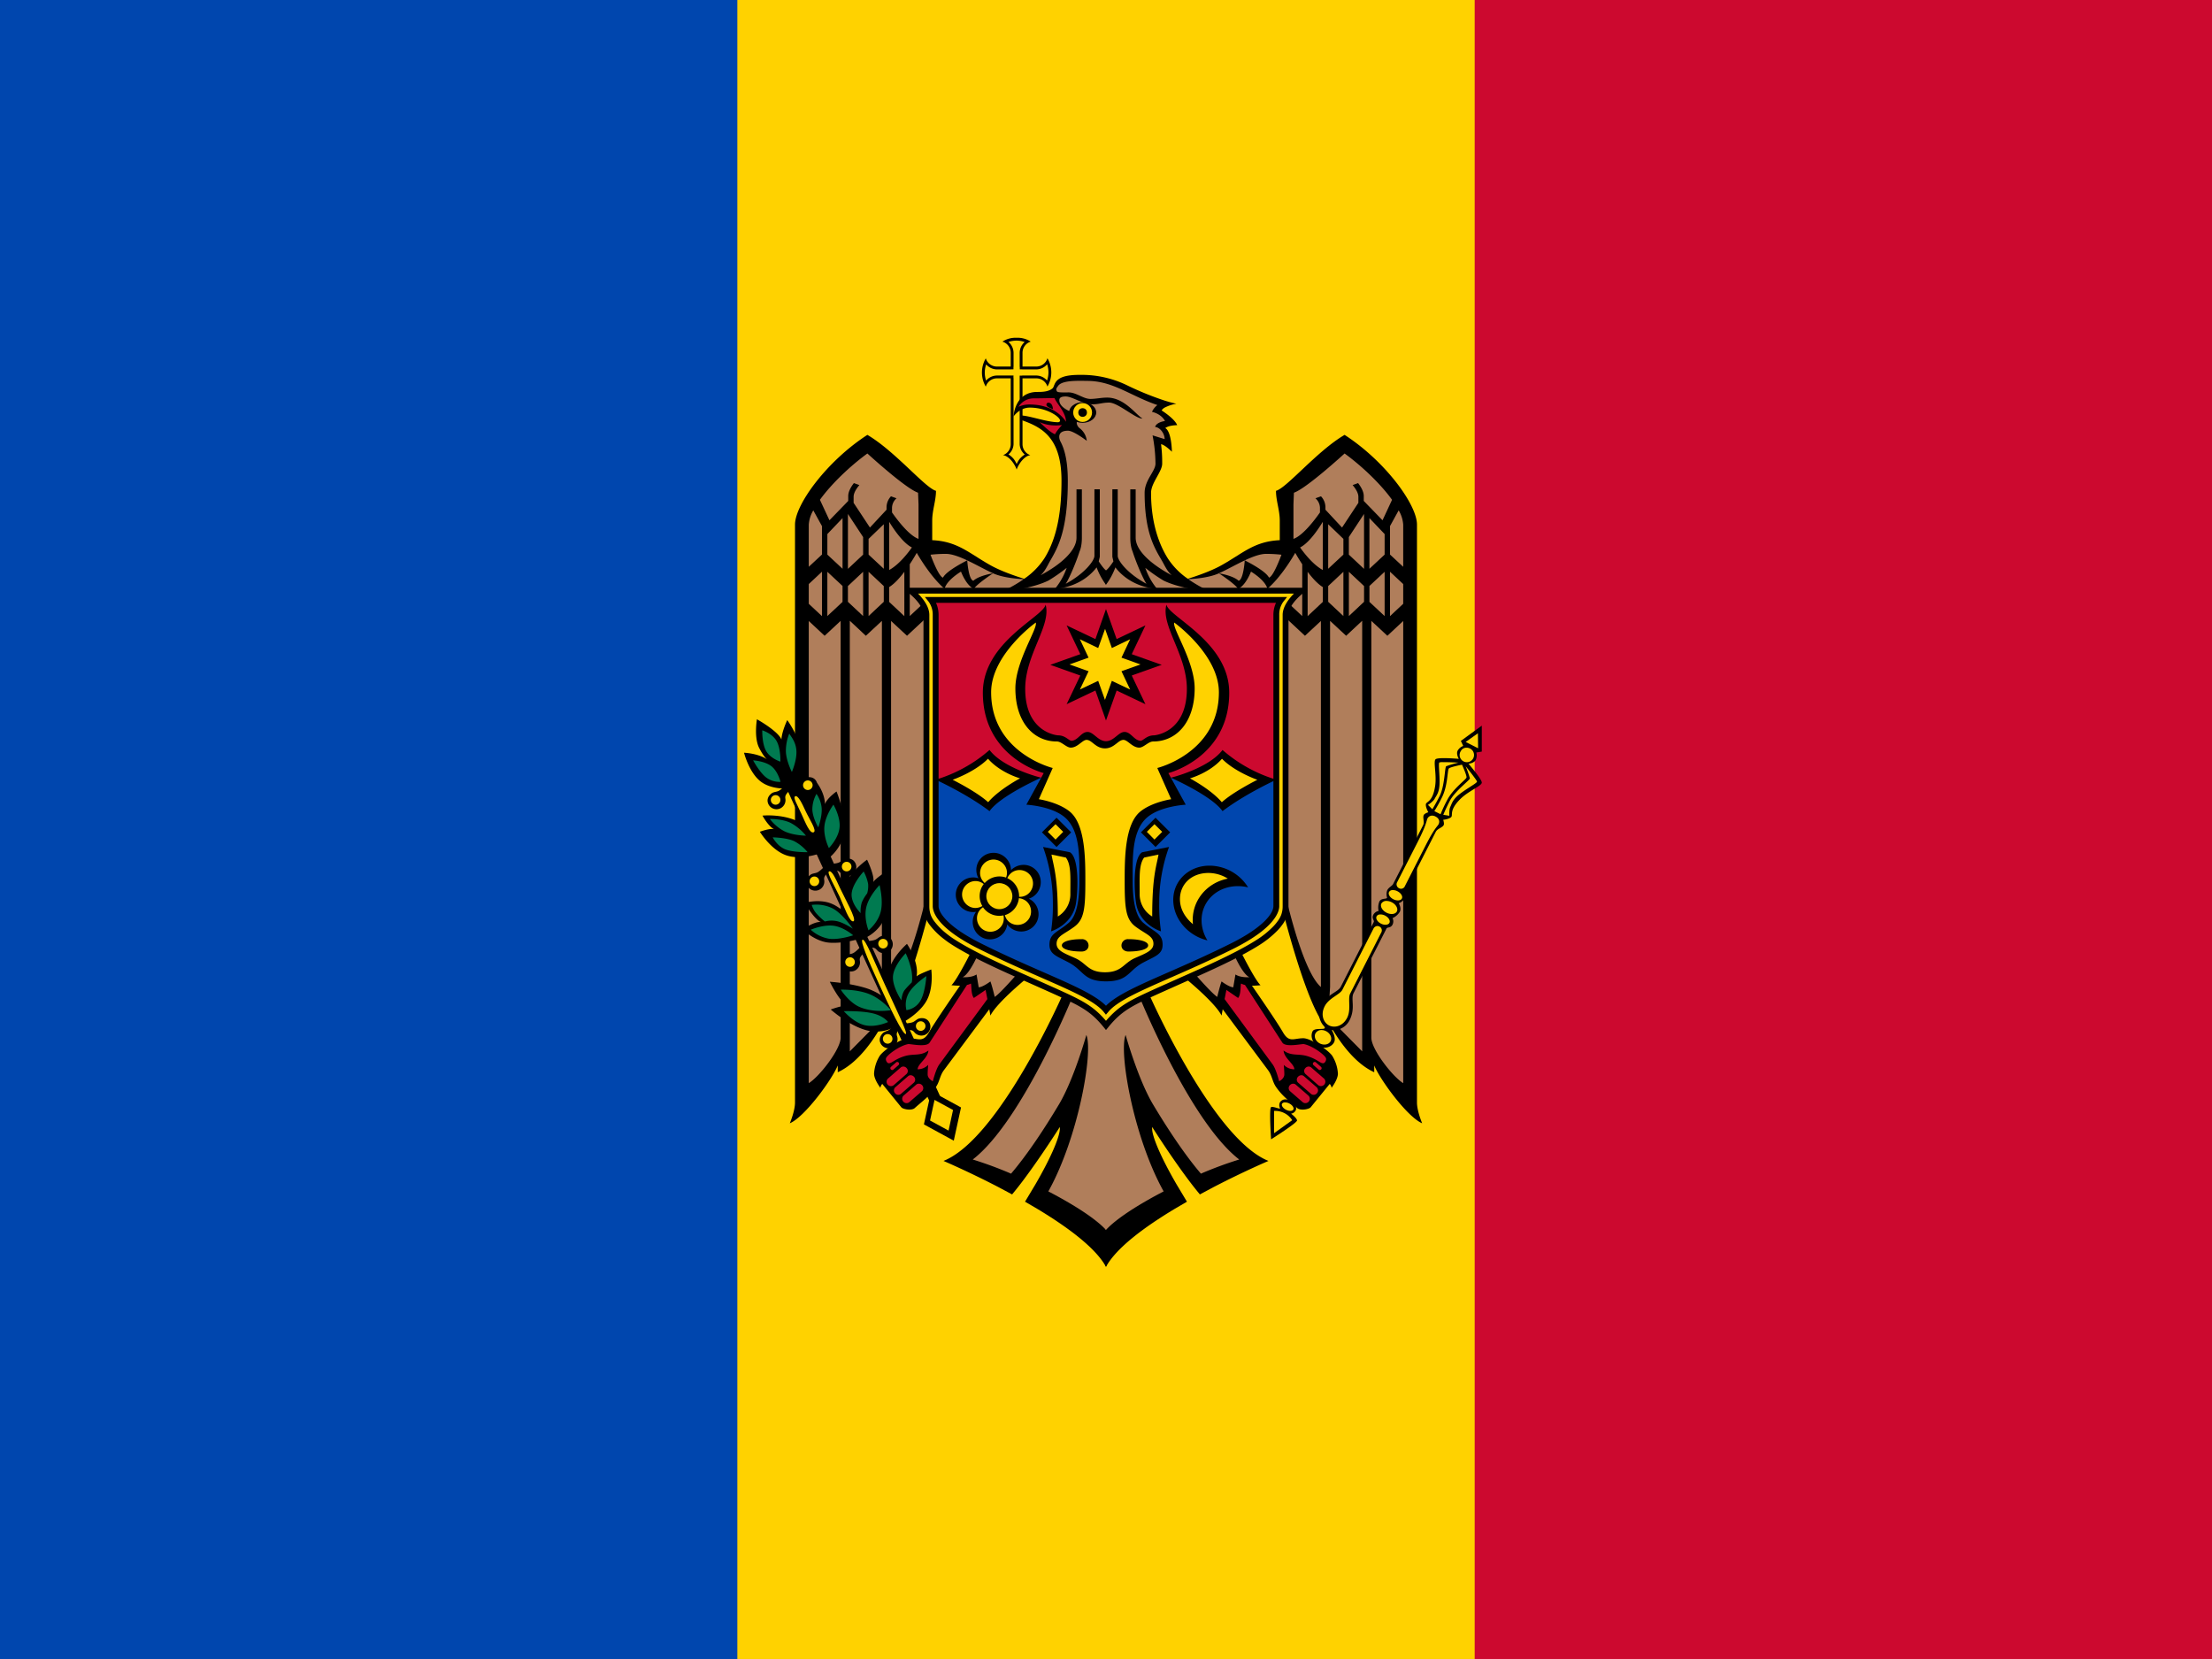 <svg xmlns="http://www.w3.org/2000/svg" xml:space="preserve" fill-rule="evenodd" stroke-linejoin="round" stroke-miterlimit="2" clip-rule="evenodd" viewBox="0 0 640 480">
  <path fill="#cc092f" fill-rule="nonzero" d="M0 0h640.008v479.997H0z"/>
  <path fill="#ffd200" fill-rule="nonzero" d="M0 0h426.672v479.997H0z"/>
  <path fill="#0046ae" fill-rule="nonzero" d="M0 0h213.336v479.997H0z"/>
  <path fill-rule="nonzero" d="M294.125 97.727a6.914 6.914 0 0 0-4.096 1.12 3.353 3.353 0 0 1 2.403 3.25v3.958h-3.958a3.363 3.363 0 0 1-3.25-2.375 8.05 8.05 0 0 0 0 8.19 3.353 3.353 0 0 1 3.25-2.402h3.958v19.03a3.367 3.367 0 0 1-2.239 3.193c1.889.258 3.514 2.792 3.96 4.178.446-1.383 2.07-3.92 3.959-4.178a3.356 3.356 0 0 1-2.267-3.194v-19.03h3.96a3.362 3.362 0 0 1 3.249 2.376 8.056 8.056 0 0 0 0-8.191 3.353 3.353 0 0 1-3.25 2.402h-3.96v-3.959a3.362 3.362 0 0 1 2.377-3.25 6.917 6.917 0 0 0-4.096-1.118Z"/>
  <path fill="#ffd200" fill-rule="nonzero" d="M294.125 98.549a7.602 7.602 0 0 0-2.348.382 4.188 4.188 0 0 1 1.475 3.167v3.959a.82.82 0 0 1-.028.164v.628h-.628a.847.847 0 0 1-.164.028h-3.96a4.19 4.19 0 0 1-3.138-1.447 7.322 7.322 0 0 0-.41 2.348c.003.798.132 1.59.382 2.348a4.186 4.186 0 0 1 3.167-1.474h4.778c-.005.082-.028.162-.028.245v.41a.809.809 0 0 1 .028.163v19.03a4.018 4.018 0 0 1-1.475 2.976 6.387 6.387 0 0 1 1.557 1.366 7.906 7.906 0 0 1 .819 1.419c.223-.5.498-.975.819-1.42a6.418 6.418 0 0 1 1.53-1.337 4.039 4.039 0 0 1-1.476-3.003v-19.823h.656a.807.807 0 0 1 .164-.027h3.959a4.192 4.192 0 0 1 3.139 1.446 7.322 7.322 0 0 0 .41-2.347 7.618 7.618 0 0 0-.383-2.348 4.186 4.186 0 0 1-3.166 1.474h-3.96a.809.809 0 0 1-.163-.028h-.628v-.628a.82.82 0 0 1-.028-.164v-3.959a4.194 4.194 0 0 1 1.447-3.14 7.35 7.35 0 0 0-2.348-.409"/>
  <path fill-rule="nonzero" d="M343.682 167.459a21.028 21.028 0 0 1-5.816-5.926c-3.398-5.452-4.832-12.145-4.832-18.947 0-2.875 3.221-6.112 3.221-8.438a40.533 40.533 0 0 0-.327-5.623c1.142.156 3.14 2.184 3.14 2.184s-.07-5.834-1.913-6.853c0 0 .746-.767 3.44-.846-.757-1.918-4.504-4.26-4.504-4.26a2.44 2.44 0 0 1 .983-.873 12.204 12.204 0 0 1 3.275-1.065 35.218 35.218 0 0 1-3.685-1.01 86.935 86.935 0 0 1-10.211-4.15 30.112 30.112 0 0 0-13.651-3.195c-1.907.001-4.715.053-6.361 1.148-1.507 1-1.384 2.301-1.912 2.757-1.242 1.076-3.37 1.038-4.396 1.038-6.635 0-6.88 7.099-6.88 7.099s1.696-2.567 4.696-2.567c4.987 0 8.764 2.717 8.764 3.74 0 .415-.514.492-.546.492-3.257 0-8.174-1.876-10.785-1.966v1.283c5.83 2.028 11.74 4.9 11.74 17.555 0 7.97-.954 16.102-4.941 22.498a21.195 21.195 0 0 1-5.843 5.925l23.672 4.267 23.672-4.267Z"/>
  <path fill-rule="nonzero" d="m320.009 162.126-23.671 5.333c-1.077-.325-6.14-1.898-9.693-3.877-6.254-3.483-9.496-6.95-16.928-7.29v-5.652c0-3.02 1.093-5.74 1.093-8.628-3.133-.84-11.828-11.471-19.85-16.19-11.802 7.644-20.94 20.194-20.94 25.965v167.205c0 2.49-1.502 6.007-1.502 6.007 4.309-1.823 12.207-12.63 13.87-16.737v1.966c6.507-2.968 11.272-10.765 13.406-14.798l.137 2.047c5.813-5.096 13.214-35.22 13.214-35.22l12.332 12.12s-4.46 9.053-6.198 10.675a20.79 20.79 0 0 0 2.485.136c-.812 1.167-7.012 10.093-8.955 13.46-1.82 3.15-3.102 1.748-5.898 1.748-2.318 0-7.573 3.693-8.436 5.188a10.931 10.931 0 0 0-1.583 5.05c0 1.729 1.83 4.096 1.83 4.096a2.146 2.146 0 0 1 .545-1.12l5.515 6.771c.551.61 3.01 1.006 3.877.22 2.169-1.972 4.268-3.35 6.198-6.198.994-1.467 1.07-3.149 2.211-4.724l13.16-17.665.327 1.83c1.97-3.978 11.44-11.577 11.44-11.577l9.908 4.56s-18.5 42.525-34.92 49.064c0 0 7.144 3.035 15.917 7.59l3.932 2.103a108.545 108.545 0 0 0 3.413-4.342c5.245-7.018 10.376-15.153 10.376-15.153.357 2.113-2.413 8.637-7.1 16.683l-2.948 4.914 3.55 2.076c8.69 5.229 16.852 11.24 19.875 16.763l2.133-5.338-2.133-5.338V169.207l1.067-2.667-1.056-4.414Z"/>
  <path fill="#b07e5b" fill-rule="nonzero" d="M319.998 355.849c-3.066-3.326-9.477-7.39-16.681-11.14 8.711-15.634 13.028-40.348 11.002-45.268 0 0-3.576 12.817-7.945 20.122-4.046 6.765-9.027 14.373-13.842 20.014a109.689 109.689 0 0 0-11.086-4.096c14.431-11.117 29.187-47.863 29.187-47.863l-15.26-7.071s-5.708 6.655-7.562 7.89c0 0-.792-3.31-1.256-4.477 0 0-2.187 1.654-3.384 1.694l-.629-3.714c-1.506 1.004-4.013.792-4.013.792 2.201-1.043 4.805-7.427 4.805-7.427l-14.571-19.383s-5.119 24.595-10.949 29.651V179.664l4.615 4.286 6.99-6.525v-4.969l-6.199 5.788v-14.99a50.334 50.334 0 0 0 2.02-3.303c1.004 1.749 4.246 7.109 8.054 10.403.627-2.549 4.751-4.97 4.751-4.97s1.478 4.004 3.74 4.996c.796-1.401 5.543-4.504 5.543-4.504s-4.061.617-5.706 2.157c-1.413-.316-1.775-5.897-1.775-5.897s-5.977 2.911-7.017 4.996c-1.14-.309-2.914-4.794-3.604-6.635a39.9 39.9 0 0 1 4.45-.245c1.705 0 3.886.807 6.17 1.884 2.51 1.181 5.137 2.678 7.482 3.74 3.004 1.36 7.548 1.637 8.873 1.693a39.348 39.348 0 0 1-4.996 2.949c-1.735.859 7.153-.066 12.177-2.567a48.106 48.106 0 0 0 5.242-3.659 19.377 19.377 0 0 1-3.44 6.116c7.378-.625 11.053-4.838 12.095-6.252a20.087 20.087 0 0 0 2.73 5.05h2.666V350.54l-2.677 5.31Zm-54.376-213.291.136 3.386v9.966c-2.676-.921-6.04-5.319-7.671-7.645V146.9a3.772 3.772 0 0 1 1.31-2.73l-1.61-.573a4.693 4.693 0 0 0-1.283 3.085v.792l-4.805 5.16-4.723-7.153v-1.747c0-1.178.905-2.491 1.665-3.386l-1.584-.573c-.8 1.035-1.638 2.431-1.638 3.74v1.419l-5.433 5.598-2.758-5.925c3.31-4.584 8.676-9.717 13.733-13.4 0 0 10.968 10.07 14.661 11.351Zm-27.797 9.666v8.219l-3.822 3.549v-12.205a9.371 9.371 0 0 1 1.31-4.123l2.512 4.56Zm11.904 3.166v5.079l-4.395 4.123v-15.89l4.395 6.688Zm-5.952 9.175-4.397-4.096v-5.951l4.397-4.614v14.66Zm20.067-6.17c-1.02 1.442-3.694 4.97-6.58 6.525v-13.952c.662 1.101 3.699 6.013 6.58 7.426Zm-8.137-6.718v12.887l-4.396-4.095v-4.56l4.396-4.232Zm-17.882 13.734v12.86l-3.823-3.577v-5.707l3.823-3.576Zm5.948 4.123v4.614l-4.396 4.095v-12.805l4.396 4.096Zm5.951-4.095v12.805l-4.395-4.123v-4.56l4.395-4.122Zm5.98 4.123v4.559l-4.396 4.123v-12.805l4.397 4.123Zm5.952 8.709-4.397-4.123v-4.286c1.517-.925 3.041-2.626 4.396-4.423l.001 12.832Zm-11.139 5.679 4.642-4.314V285.57l.546 8.682-9.829 9.938V179.607l4.641 4.343Zm-7.291 116.283c0 3.405-6.218 11.345-9.228 13.16V179.666l4.586 4.285 4.642-4.314v120.596Z"/>
  <path fill="#cc092f" fill-rule="nonzero" d="m281.776 288.738 3.385-2.32.519 2.648-13.897 18.894c-1.025 1.378-1.885 4.887-1.885 4.887s-1.5-.71-1.5-1.993c0-1.26.164-2.758.164-2.758a4.29 4.29 0 0 1-3.06 1.283c0-1.548 2.995-3.227 3.113-5.432-2.283 1.693-4.266.824-6.907 1.638-2.876.886-3.677 2.095-4.56 2.048-.519-.028-.989-.924-.79-1.474.343-.953 3.9-3.591 6.387-4.068.596-.114 5.282 1.02 6.226-.437l10.811-16.681a3.552 3.552 0 0 0 1.064-.384c.332-.184-.036 3.067.93 4.15Zm-21.768 18.701a.503.503 0 0 1-.028.71l-1.529 1.337a.509.509 0 0 1-.71-.082.503.503 0 0 1 .029-.71l1.528-1.338a.454.454 0 0 1 .355-.108.57.57 0 0 1 .356.191h-.001Zm2.32 1.61a1.191 1.191 0 0 1-.044 1.685l-.01.01-3.713 3.248a1.27 1.27 0 0 1-1.666-1.91l3.713-3.223a1.18 1.18 0 0 1 .656-.273 1.293 1.293 0 0 1 1.065.464Zm2.129 2.513a1.19 1.19 0 0 1-.044 1.682l-.011.01-3.74 3.25a1.202 1.202 0 0 1-1.69-.187l-.003-.004a1.227 1.227 0 0 1 .055-1.72l3.713-3.222a1.103 1.103 0 0 1 .628-.273 1.34 1.34 0 0 1 1.092.464Zm1.281 1.993a1.266 1.266 0 0 1 1.065.437 1.223 1.223 0 0 1-.054 1.72l-3.714 3.222a1.264 1.264 0 0 1-.738.238 1.27 1.27 0 0 1-1.264-1.264c0-.319.12-.625.337-.859l3.74-3.248a1.056 1.056 0 0 1 .628-.246Z"/>
  <path fill-rule="nonzero" d="m319.985 162.126 23.671 5.333c1.077-.325 6.14-1.898 9.693-3.877 6.254-3.483 9.496-6.95 16.928-7.29v-5.652c0-3.02-1.093-5.74-1.093-8.628 3.133-.84 11.826-11.471 19.847-16.19 11.803 7.644 20.944 20.194 20.944 25.965v167.205c0 2.49 1.499 6.007 1.499 6.007-4.31-1.823-12.203-12.63-13.867-16.737v1.966c-6.506-2.968-11.274-10.765-13.408-14.798l-.138 2.047c-5.808-5.096-13.212-35.22-13.212-35.22l-12.332 12.12s4.46 9.053 6.198 10.675a20.79 20.79 0 0 1-2.485.136c.812 1.167 7.012 10.093 8.955 13.46 1.82 3.15 3.105 1.748 5.9 1.748 2.314 0 7.573 3.693 8.437 5.188a10.939 10.939 0 0 1 1.579 5.05c0 1.729-1.83 4.096-1.83 4.096a2.124 2.124 0 0 0-.544-1.12l-5.514 6.771c-.55.61-3.014 1.006-3.878.22-2.169-1.972-4.268-3.35-6.198-6.198-.994-1.467-1.07-3.149-2.211-4.724l-13.16-17.665-.327 1.83c-1.97-3.978-11.44-11.577-11.44-11.577l-9.908 4.56s18.5 42.525 34.92 49.064c0 0-7.144 3.035-15.917 7.59l-3.932 2.103a108.545 108.545 0 0 1-3.413-4.342c-5.245-7.018-10.376-15.153-10.376-15.153-.357 2.113 2.413 8.637 7.1 16.683l2.948 4.914-3.55 2.076c-8.69 5.229-16.852 11.24-19.875 16.763l-2.133-5.338 2.133-5.338V169.207l-1.067-2.667 1.056-4.414Z"/>
  <path fill="#b07e5b" fill-rule="nonzero" d="M319.996 355.849c3.066-3.326 9.477-7.39 16.681-11.14-8.711-15.634-13.028-40.348-11.002-45.268 0 0 3.576 12.817 7.945 20.122 4.046 6.765 9.027 14.373 13.842 20.014a109.689 109.689 0 0 1 11.086-4.096c-14.431-11.117-29.187-47.863-29.187-47.863l15.26-7.071s5.708 6.655 7.562 7.89c0 0 .792-3.31 1.256-4.477 0 0 2.187 1.654 3.384 1.694l.629-3.714c1.506 1.004 4.013.792 4.013.792-2.201-1.043-4.805-7.427-4.805-7.427l14.571-19.383s5.118 24.595 10.947 29.651V179.664l-4.613 4.286-6.99-6.525v-4.969l6.2 5.788v-14.99a50.12 50.12 0 0 1-2.021-3.303c-1.003 1.749-4.246 7.109-8.054 10.403-.627-2.549-4.751-4.97-4.751-4.97s-1.478 4.004-3.74 4.996c-.796-1.401-5.543-4.504-5.543-4.504s4.061.617 5.706 2.157c1.413-.316 1.775-5.897 1.775-5.897s5.977 2.911 7.017 4.996c1.14-.309 2.914-4.794 3.604-6.635a39.9 39.9 0 0 0-4.45-.245c-1.705 0-3.886.807-6.17 1.884-2.51 1.181-5.137 2.678-7.482 3.74-3.004 1.36-7.548 1.637-8.873 1.693a39.348 39.348 0 0 0 4.996 2.949c1.735.859-7.153-.066-12.177-2.567a48.106 48.106 0 0 1-5.242-3.659 19.377 19.377 0 0 0 3.44 6.116c-7.378-.625-11.053-4.838-12.095-6.252a20.087 20.087 0 0 1-2.73 5.05h-2.666V350.54l2.677 5.31Zm54.374-213.291-.133 3.386v9.966c2.677-.921 6.037-5.319 7.669-7.645V146.9a3.773 3.773 0 0 0-1.312-2.73l1.61-.573a4.667 4.667 0 0 1 1.286 3.085v.792l4.805 5.16 4.726-7.153v-1.747c0-1.178-.907-2.491-1.67-3.386l1.584-.573c.8 1.035 1.643 2.431 1.643 3.74v1.419l5.43 5.598 2.756-5.925c-3.306-4.584-8.671-9.717-13.733-13.4 0 0-10.965 10.07-14.661 11.351Zm27.797 9.666v8.219l3.824 3.549v-12.205a9.347 9.347 0 0 0-1.312-4.123l-2.512 4.56Zm-11.904 3.166v5.079l4.395 4.123v-15.89l-4.395 6.688Zm5.952 9.175 4.4-4.096v-5.951l-4.4-4.614v14.66Zm-20.064-6.17c1.019 1.442 3.691 4.97 6.576 6.525v-13.952c-.661 1.101-3.696 6.013-6.576 7.426Zm8.134-6.718v12.887l4.4-4.095v-4.56l-4.4-4.232Zm17.882 13.734v12.86l3.824-3.577v-5.707l-3.824-3.576Zm-5.946 4.123v4.614l4.394 4.095v-12.805l-4.394 4.096Zm-5.952-4.095v12.805l4.394-4.123v-4.56l-4.394-4.122Zm-5.98 4.123v4.559l4.396 4.123v-12.805l-4.395 4.123Zm-5.951 8.709 4.395-4.123v-4.286c-1.515-.925-3.04-2.626-4.395-4.423v12.832Zm11.141 5.679-4.645-4.314V285.57l-.544 8.682 9.83 9.938V179.607l-4.64 4.343Zm7.29 116.283c0 3.405 6.22 11.345 9.227 13.16V179.666l-4.586 4.285-4.64-4.314v120.596Z"/>
  <path fill="#cc092f" fill-rule="nonzero" d="m358.218 288.738-3.385-2.32-.519 2.648 13.897 18.894c1.025 1.378 1.885 4.887 1.885 4.887s1.5-.71 1.5-1.993c0-1.26-.164-2.758-.164-2.758a4.29 4.29 0 0 0 3.06 1.283c0-1.548-2.995-3.227-3.113-5.432 2.282 1.693 4.266.824 6.906 1.638 2.88.886 3.68 2.095 4.56 2.048.522-.028.992-.924.794-1.474-.346-.953-3.904-3.591-6.389-4.068-.597-.114-5.283 1.02-6.227-.437l-10.811-16.681a3.552 3.552 0 0 1-1.064-.384c-.332-.184.036 3.067-.93 4.15Zm21.768 18.701a.504.504 0 0 0 .027.71l1.53 1.337a.509.509 0 0 0 .71-.082.505.505 0 0 0-.027-.71l-1.53-1.338a.452.452 0 0 0-.358-.108.571.571 0 0 0-.352.191Zm-2.32 1.61a1.193 1.193 0 0 0 .043 1.685l.01.01 3.712 3.248a1.275 1.275 0 0 0 1.782-.263 1.27 1.27 0 0 0-.112-1.648l-3.712-3.222a1.192 1.192 0 0 0-.656-.273c-.411-.023-.806.15-1.067.464Zm-2.128 2.513c-.208.22-.33.514-.33.82 0 .325.138.637.373.862l.01.01 3.739 3.25a1.203 1.203 0 0 0 1.69-.187l.006-.004a1.231 1.231 0 0 0-.053-1.72l-3.718-3.222a1.09 1.09 0 0 0-.624-.273 1.344 1.344 0 0 0-1.093.464Zm-1.28 1.993a1.267 1.267 0 0 0-1.067.437 1.223 1.223 0 0 0 .054 1.72l3.712 3.222c.218.155.474.238.741.238a1.27 1.27 0 0 0 1.264-1.264c0-.319-.123-.625-.336-.859l-3.744-3.248a1.047 1.047 0 0 0-.624-.246Z"/>
  <path fill="#b07e5b" fill-rule="nonzero" d="M314.522 110.206c6.11 0 10.409 2.786 16.191 5.35a49.762 49.762 0 0 0 4.149 1.638 5.107 5.107 0 0 0-1.556 1.967s2.591.48 3.767 2.649c0 0-2.464.28-2.866 1.72 1.38.103 2.751 1.843 2.757 3.522l-3.495-1.093a43.96 43.96 0 0 1 .847 8.191c0 2.18-3.14 4.744-3.14 8.437 0 11.591 2.92 16.047 4.997 19.63.813 1.402 1.473 3.016 2.84 4.232-5.983-3.185-10.43-7.167-10.43-10.866v-14.006h-1.556v14.006c0 2.682.655 3.932.655 3.932.939 2.967 2.838 7.547 4.014 9.392-5.505-2.975-8.301-6.7-8.301-8.082v-19.249h-1.556v19.522l.3 1.337c-.667 1.003-1.535 2.19-2.13 2.594-.593-.403-1.434-1.593-2.103-2.594l.301-1.337v-19.522h-1.556v19.25c0 1.38-2.796 5.106-8.3 8.08 1.176-1.844 3.074-6.424 4.012-9.391 0 0 .656-1.25.656-3.932v-14.006h-1.556v14.006c0 3.694-4.43 7.683-10.403 10.866 1.353-1.217 2.004-2.838 2.812-4.232 2.27-3.919 5.078-8.897 5.078-23.07 0-5.32-.787-8.937-2.157-11.468-.416-.835-.977-3.058 2.212-3.058 1.651 0 5.433 2.922 5.433 2.922a5.246 5.246 0 0 0-2.075-3.659 2.245 2.245 0 0 1-.846-1.557 3.296 3.296 0 0 1 1.474-1.966c.444-.201-6.498-1.41-6.498-4.56 0-.655.412-1.091 1.856-1.091 1.89 0 4.966 2.266 7.7 2.266 2.02 0 2.817-.492 4.887-.492 2.529 0 7.805 4.789 9.61 4.614-2.018-1.267-5.277-6.061-10.21-6.061-1.713 0-3.263.382-4.862.382-2.048 0-4.065-1.884-6.28-1.884-1.483 0-3.14.082-3.385-.301-.43-.67-.043-1.058.355-1.61.751-1.044 2.862-1.347 4.942-1.42a41.995 41.995 0 0 1 1.83-.027l1.585.028Z"/>
  <path fill="#cc092f" fill-rule="nonzero" d="M294.68 117.7a5.165 5.165 0 0 1 4.551-2.443c1.363 0 5.863-.094 5.863-.094.6 1.558 3.332 4.161 3.332 6.868 0 0-2.774-5-10.518-5a7.56 7.56 0 0 0-3.23.67h.002Zm12.592 5.286s-1.65 1.737-2.008 2.665c-1.633-.619-4.48-3.553-4.48-3.553s2.414 1.41 6.487.888Z"/>
  <path fill-rule="nonzero" d="M304.658 118.383s-1.902-.61-1.902-1.249c0-.814.924-.814 1.476-.18.263.432.41.925.426 1.43Z"/>
  <ellipse cx="887.881" cy="223.927" rx="7.373" ry="5.596" transform="translate(-160) scale(.533)"/>
  <circle cx="887.873" cy="223.927" r="5.121" fill="#ffd200" transform="translate(-160) scale(.533)"/>
  <circle cx="887.875" cy="223.928" r="2.346" transform="translate(-160) scale(.533)"/>
  <path fill-rule="nonzero" d="m269.412 315.706 8.64 4.714-2.096 9.615-8.64-4.714 2.096-9.615Z"/>
  <path fill-rule="nonzero" d="m229.159 223.321-3.113 1.42 35.166 77.024h3.74l-35.793-78.444Zm41.472 90.837-2.538 2.621 1.583 3.495 3.085-1.42-2.13-4.696Z"/>
  <path fill-rule="nonzero" d="M240.087 284.052s2.962 6.118 5.213 6.957c-1.164-.317-4.945 1.07-4.945 1.07s6.666 5.954 12.32 6.345c4.795.33 7.123-2.063 7.123-2.063l-.96-5.08a19.023 19.023 0 0 0-7.628-5.176c-4.744-1.652-11.124-2.052-11.124-2.052v-.001Zm22.33-10.96s-4.09 3.5-5.21 7.556c-1.119 4.056.73 8.665.73 8.665l3.437 6.412s4.763-2.535 6.79-6.326c2.025-3.79 1.282-8.905 1.282-8.905s-3.773 1.405-4.253 2.026c.796-4.204-2.776-9.428-2.776-9.428Zm-13.146-1.638s-4.652 1.573-9.17 1.3c-4.302-.26-7.88-3.872-7.88-3.872s3.566-2.414 5.327-2.093c-1.937-.707-4.745-5.559-4.745-5.559s3.99-1.205 7.529.128c3.538 1.334 6.623 5.211 6.623 5.211l2.316 4.885Zm1.6-22.72s2.326 4.817 1.774 6.492c.722-1.115 3.453-2.851 3.453-2.851s1.651 7.8.072 12.616c-1.579 4.817-6.386 6.651-6.386 6.651l-5.303-10.313s-.79-3.82.864-6.846 5.525-5.75 5.525-5.75v.001Zm-30.267-12.751s5.028-.528 9.627 1.377c3.845 1.596 5.024 4.498 5.024 4.498l1.894 5.077s-5.473 2.052-9.796.483c-4.324-1.569-7.502-6.762-7.502-6.762s3.022-1.147 4.173-.717c-1.676-.741-3.419-3.956-3.419-3.956h-.001Zm15.813-9.424s2.207 2.833 2.273 6.092c.588-1.732 3.343-3.648 3.343-3.648s2.833 6.856 2.21 11.724c-.621 4.868-4.697 7.748-4.697 7.748l-5.083-9.65s-1.657-3.954-1.169-7.022 3.123-5.245 3.123-5.245Zm-17.413-18.454s-.911 5.256.64 8.283c1.385 2.701 2.267 3.294 2.267 3.294-2.642-1.744-6.637-1.894-6.637-1.894s1.422 5.718 4.82 8.326 8.637 2 8.637 2 3.446-4.587 3.206-9.529c-.24-4.941-4.164-10.238-4.164-10.238s-1.548 3.21-1.685 5.607c-1.001-2.47-7.085-5.848-7.085-5.848h.001Zm41.066 88.037.142 1.887c3.133.029 3.6-.283 4.403.705a2.653 2.653 0 0 0 3.086.648 2.593 2.593 0 0 0 1.27-3.4c-.584-1.28-1.774-1.558-2.92-1.332-.704.139-1.167.7-1.764 1.008-1.134.588-4.218.485-4.218.485h.001Z"/>
  <path fill-rule="nonzero" d="m259.798 294.702 1.525 1.117c-1.635 2.675-2.146 2.905-1.734 4.11a2.661 2.661 0 0 1-1.085 2.961 2.593 2.593 0 0 1-3.557-.724c-.775-1.173-.381-2.328.418-3.181.49-.524 1.21-.619 1.788-.962 1.1-.652 2.645-3.321 2.645-3.321Zm-10.613-22.4.141 1.887c3.134.028 3.6-.283 4.403.704a2.654 2.654 0 0 0 3.087.648 2.578 2.578 0 0 0 1.268-3.4c-.584-1.28-1.773-1.557-2.92-1.331-.703.14-1.166.7-1.762 1.009-1.135.587-4.218.484-4.218.484h.001Z"/>
  <path fill-rule="nonzero" d="m249.82 272.969 1.333 1.342c-2.031 2.386-2.573 2.535-2.352 3.79a2.653 2.653 0 0 1-1.533 2.756 2.594 2.594 0 0 1-3.4-1.268c-.585-1.28-.016-2.36.907-3.078.565-.44 1.293-.423 1.916-.671 1.188-.473 3.129-2.87 3.129-2.87v-.001Zm-11.184-22.987.141 1.887c3.134.029 3.6-.283 4.404.705a2.662 2.662 0 0 0 3.087.647 2.593 2.593 0 0 0 1.269-3.4c-.585-1.28-1.774-1.557-2.92-1.331-.705.139-1.167.7-1.764 1.008-1.135.588-4.218.484-4.218.484Z"/>
  <path fill-rule="nonzero" d="m239.505 249.588 1.333 1.342c-2.031 2.386-2.572 2.535-2.352 3.789a2.653 2.653 0 0 1-1.533 2.757 2.594 2.594 0 0 1-3.4-1.27c-.584-1.28-.015-2.36.907-3.077.566-.441 1.293-.423 1.917-.672 1.187-.473 3.128-2.87 3.128-2.87ZM227.4 226.42l.14 1.886c3.134.03 3.601-.283 4.404.704a2.661 2.661 0 0 0 3.087.65 2.593 2.593 0 0 0 1.269-3.402c-.584-1.28-1.774-1.558-2.92-1.33-.704.138-1.167.7-1.763 1.008-1.135.587-4.218.484-4.218.484Z"/>
  <path fill-rule="nonzero" d="m228.268 226.025 1.332 1.343c-2.03 2.386-2.572 2.535-2.352 3.789a2.653 2.653 0 0 1-1.532 2.757 2.593 2.593 0 0 1-3.4-1.27c-.585-1.279-.015-2.36.906-3.077.567-.44 1.293-.423 1.917-.672 1.187-.472 3.128-2.87 3.128-2.87h.001Z"/>
  <g fill="#ffd200" transform="translate(-160) scale(.533)">
    <path fill-rule="nonzero" d="m807.486 597.062 10.049 5.482-2.438 11.183-10.049-5.482 2.438-11.183Zm-43.989-96.972c-2.106.874-5.23-8.295-7.524-13.318-2.353-5.155-7.131-13.1-5.774-13.72 1.489-.68 3.451 3.492 5.859 8.767 2.408 5.275 9.412 17.449 7.439 18.269v.002Zm-21.63-48.29c-2.105.877-4.41-5.127-6.703-10.151-2.353-5.154-4.645-8.795-3.288-9.415 1.49-.68 3.69 3.837 5.616 8.055 1.866 4.088 6.348 10.69 4.374 11.512l.001-.001Zm50.04 109.49c-1.653.442-8.869-14.662-14.703-27.442s-10.177-23.119-8.82-23.736c1.49-.681 6.213 11.391 12.049 24.172 5.836 12.781 12.713 26.673 11.475 27.006h-.001Z"/>
    <circle cx="799.972" cy="556.984" r="2.606"/>
    <circle cx="782.047" cy="563.933" r="2.606"/>
    <circle cx="779.554" cy="512.25" r="2.606"/>
    <circle cx="761.621" cy="522.24" r="2.606"/>
    <circle cx="759.778" cy="470.414" r="2.606"/>
    <circle cx="742.279" cy="478.402" r="2.606"/>
    <circle cx="738.708" cy="426.239" r="2.606"/>
    <circle cx="721.212" cy="434.223" r="2.606"/>
  </g>
  <path fill="#007a50" fill-rule="nonzero" d="M220.55 211.3s-.135 3.84 1.135 6.019c1.27 2.178 4.109 3.048 4.109 3.048s.135-3.84-1.135-6.018-4.108-3.049-4.108-3.049Zm-2.655 8.688s3.336.196 5.263 1.672c1.927 1.477 2.671 4.552 2.671 4.552a6.366 6.366 0 0 1-4.136-1.251c-1.926-1.477-3.798-4.973-3.798-4.973Zm10.469-7.755a13.395 13.395 0 0 0-.981 5.287c.127 2.743 1.728 5.833 1.728 5.833s1.447-3.293 1.32-6.036c-.128-2.744-1.68-4.307-2.067-5.084Zm-5.616 24.726a12.675 12.675 0 0 0 4.16 3.533c2.521 1.247 6.278 1.293 6.278 1.293a14.587 14.587 0 0 0-4.397-3.68c-2.522-1.246-6.041-1.148-6.041-1.148v.002Zm.81 5.311s1.204 2.358 3.405 3.369c2.202 1.01 6.707.928 6.707.928a12.517 12.517 0 0 0-3.93-3.214c-2.202-1.012-6.182-1.083-6.182-1.083Zm12.678-12.575a9.163 9.163 0 0 0-1.2 4.621c.13 2.424 1.72 5.073 1.72 5.073s1.119-3.036.988-5.46a8.456 8.456 0 0 0-1.509-4.234Zm4.901 3.109s-2.277 3.056-2.603 6.198c-.327 3.142 1.294 6.369 1.294 6.369s2.75-2.762 3.078-5.903c.327-3.141-1.769-6.663-1.769-6.663v-.001Zm-6.277 29.013a6.716 6.716 0 0 0 1.225 2.33 18.312 18.312 0 0 0 2.58 2.47 7.474 7.474 0 0 1 3.527-.083c1.955.424 4.555 2.165 4.555 2.165s-2.799-4.176-5.704-5.8a10.544 10.544 0 0 0-6.182-1.083l-.001.001Zm-.288 7.179s3.623-1.548 6.606-1.149c2.984.4 5.674 2.758 5.674 2.758s-4.032 1.395-7.016.997a10.569 10.569 0 0 1-5.265-2.606Zm15.312-16.843s-3.204 3.394-3.473 6.34c-.268 2.945 2.598 5.69 2.598 5.69a8.634 8.634 0 0 1 .353-3.133 12.391 12.391 0 0 1 1.543-2.572 7.723 7.723 0 0 0 .274-2.732 12.486 12.486 0 0 0-1.295-3.593Zm4.597 3.93s-3.02 3.056-3.817 6.328c-.798 3.272.624 6.76.624 6.76s2.746-2.166 3.544-5.437c.798-3.272-.351-7.65-.351-7.65Zm7.563 19.723a22.117 22.117 0 0 1 1.714 5.245c.348 2.387.026 3.214.026 3.214s-1.414 1.39-2.049 2.208c-.814 1.05-.934 2.974-.934 2.974s-2.84-4.222-2.402-7.308c.438-3.087 3.645-6.333 3.645-6.333Zm5.984 6.608s-3.637 2.402-5.08 4.866a6.83 6.83 0 0 0-.695 4.986 5.613 5.613 0 0 0 4.036-2.691c1.443-2.463 1.738-7.161 1.738-7.161Zm-23.893 10.144s5.24-.143 8.443.645 4.37 2.504 4.37 2.504-3.602 1.686-6.805.9-6.009-4.05-6.009-4.05v.001Zm-.886-6.218s2.364 3.665 5.421 4.995c4.212 1.832 9.09.944 9.09.944s-2.65-3.247-6.296-4.68c-3.646-1.434-8.215-1.259-8.215-1.259Z"/>
  <path fill-rule="nonzero" d="m422.674 214.369.682 1.446a3.137 3.137 0 0 0-1.61 1.365c-.502.985.325 2.376.325 2.376s-5.76-.503-6.661.082c-.816.528.346 4.52-.192 7.89-.747 4.7-2.598 4.305-2.678 5.215-.069.885.715 2.266.715 2.266s-1.083.34-1.312.792c-.373.727.256 2.067-.192 2.948l-8.656 16.983c-.341.67-1.259.927-1.717 1.83a3.318 3.318 0 0 0-.086 2.047c.192.674-1.62.097-2.18 1.202a4.692 4.692 0 0 0-.246 2.757 2.157 2.157 0 0 0-1.53 1.12c-.54 1.056.373 1.61.138 2.075l-9.53 18.702c-.87 1.707-3.915 2.048-5.68 5.516a5.129 5.129 0 0 0 .735 5.842c1.45 1.594-2.544.23-3.221 1.557-.688 1.352-.144 3.405 1.69 4.34 1.84.937 3.846.179 4.534-1.173.677-1.326-.683-3.522-.683-3.522a5.179 5.179 0 0 0 5.163-2.867c1.765-3.468.277-6.102 1.147-7.809l9.53-18.703c.235-.464 1.205-.062 1.744-1.119a2.092 2.092 0 0 0 0-1.883 4.764 4.764 0 0 0 2.101-1.83c.566-1.105-.298-2.484-.298-2.484a3.246 3.246 0 0 0 1.61-1.256c.46-.903.123-1.787.464-2.458l8.656-16.982c.448-.882 1.9-1.184 2.267-1.912.23-.451-.139-1.528-.139-1.528s1.595-.158 2.267-.738c.693-.596-.71-1.875 2.65-5.242 2.411-2.415 6.305-3.836 6.251-4.805-.053-1.072-3.85-5.433-3.85-5.433s1.6-.135 2.106-1.12a3.216 3.216 0 0 0 .16-2.13l1.584-.272v-7.509l-6.058 4.424Zm-52.34 104.572a1.868 1.868 0 0 0 0 1.664c.26.524-1.912-.597-2.567-.273-.618.306 0 9.311 0 9.311s7.622-4.81 7.51-5.488c-.123-.72-1.723-1.938-1.723-1.938a1.824 1.824 0 0 0 1.339-.956c.25-.493.282-1.902-1.446-2.785a3.093 3.093 0 0 0-1.695-.382 1.81 1.81 0 0 0-1.419.847Z"/>
  <path fill="#ffd200" fill-rule="nonzero" d="m424.06 214.67 3.6 1.83-.053-4.341-3.547 2.512Zm-1.392 2.622a2.083 2.083 0 1 0 2.672-.71 2.232 2.232 0 0 0-1.173-.245 1.782 1.782 0 0 0-1.499.956v-.001Zm-6.197 3.304c-.379.245.133 3.49.027 6.252-.107 2.603-.939 3.337-1.392 4.232-.422.826-1.942 1.802-1.942 1.802l1.26 1.256s.815-1.273 2.1-3.797c1.515-2.975 1.467-8.366 1.91-8.654a34.918 34.918 0 0 1 3.552-1.038s-2.902-.157-4.507-.135a3.546 3.546 0 0 0-1.008.082Zm.33 14.99a41.72 41.72 0 0 1 1.883-4.042c1.766-3.466 5.536-5.98 5.622-6.607.096-.647-1.307-3.686-1.307-3.686s-3.328.638-3.797 1.093c-.454.439-.256 4.942-2.022 8.409a42.199 42.199 0 0 1-2.18 3.931l1.802.901Zm8.491-10.403c.027.527-4.357 3.659-5.872 6.634-1.285 2.523-1.829 3.932-1.829 3.932l1.75.273s-.123-1.796.298-2.621c.453-.895.576-1.99 2.624-3.604 2.165-1.711 5.099-3.207 5.077-3.66-.021-.416-3.28-4.45-3.28-4.45a35.27 35.27 0 0 1 1.232 3.496Zm-12.832 19.466c2.63-5.167 3.435-5.519 3.766-6.17.357-.7.272-1.642-.902-2.24a2.003 2.003 0 0 0-1.146-.244c-.507.06-.955.38-1.174.846-.33.651-.149 1.522-2.784 6.69l-5.978 11.712c-.112.19-.17.404-.17.623a1.246 1.246 0 0 0 .714 1.124c.57.32 1.306.113 1.626-.458a.738.738 0 0 0 .064-.143l5.984-11.74Zm-10.565 13.434c-.325.64.23 1.58 1.253 2.103 1.024.522 2.134.421 2.46-.22.324-.64-.262-1.58-1.286-2.102a2.76 2.76 0 0 0-1.472-.327c-.395.003-.758.21-.955.546Zm-2.213 3.33c-.421.829.235 2.018 1.472 2.65s2.581.472 3.002-.356-.234-2.017-1.472-2.649a3.382 3.382 0 0 0-1.365-.382 1.66 1.66 0 0 0-1.637.737Zm-1.392 3.714c-.325.64.23 1.58 1.253 2.102 1.024.522 2.133.422 2.459-.218.325-.64-.235-1.58-1.259-2.102a2.85 2.85 0 0 0-1.498-.328c-.39.003-.758.21-.955.546Zm-.901 3.55-8.982 17.664c-.752 1.469-3.898 2.384-5.136 4.806-1.242 2.436-.362 4.717 1.259 5.542s4 .226 5.243-2.21c1.232-2.422.122-5.522.869-6.99l8.987-17.666a1.239 1.239 0 0 0-.406-1.685.935.935 0 0 0-.117-.062 1.264 1.264 0 0 0-.763-.136 1.367 1.367 0 0 0-.954.737Zm-16.795 30.332c-.501.976.07 2.277 1.28 2.894s2.619.32 3.115-.655c.496-.975-.102-2.277-1.312-2.894a2.829 2.829 0 0 0-1.366-.328 1.927 1.927 0 0 0-1.717.983Zm-8.846 19.96a.903.903 0 0 0-.819.382c-.254.498.271 1.286 1.174 1.747s1.846.417 2.102-.082-.272-1.288-1.173-1.748a2.66 2.66 0 0 0-1.284-.3Zm-3.112 2.455v6.444l5.243-3.768a5.866 5.866 0 0 0-5.243-2.676Zm3.318-143.507c0-3.534 4.64-7.017 4.64-7.017H263.398s4.642 3.483 4.642 7.017v84.259a7.672 7.672 0 0 0 1.775 5.078c1.088 1.521 3.408 3.624 5.815 5.187 7.434 4.829 19.864 9.92 29.269 14.198 7.837 3.565 11.024 5.003 15.098 10.048 4.074-5.045 7.289-6.482 15.126-10.048 9.403-4.278 21.833-9.37 29.268-14.198 2.408-1.563 4.728-3.665 5.816-5.187a7.66 7.66 0 0 0 1.747-5.078v-84.259Z"/>
  <path fill="#cc092f" fill-rule="nonzero" d="M270.716 225.588v-47.671a7.206 7.206 0 0 0-1.366-4.341h101.295a7.21 7.21 0 0 0-1.366 4.34l.03 47.672-49.297 14.934-49.296-14.934Z"/>
  <path fill="#0046ae" fill-rule="nonzero" d="m369.308 225.588-30.525-.573H301.24l-30.524.573v36.587c0 1.84 1.908 6.147 12.914 11.63 18.193 9.066 32.176 13.299 36.368 18.458 4.19-5.16 18.174-9.392 36.367-18.457 11.006-5.484 12.914-9.792 12.914-11.63l.029-36.588Z"/>
  <path fill-rule="nonzero" d="M338.045 223.68s17.61-4.441 17.61-23.263c0-14.7-17.655-21.993-18.157-25.5-1.725 6.07 5.898 14.452 5.898 24.38 0 12.846-9.474 13.461-9.474 13.461-2.217 0-3.115 1.583-3.987 1.583-1.865-.195-2.743-2.567-4.587-2.567-1.732 0-3.061 2.676-5.351 2.676s-3.592-2.676-5.324-2.676c-1.843 0-2.722 2.372-4.587 2.567-.871 0-1.77-1.583-3.987-1.583 0 0-9.474-.615-9.474-13.46 0-9.929 7.624-18.313 5.898-24.382-.5 3.508-18.155 10.8-18.155 25.5 0 18.823 17.61 23.263 17.61 23.263l-5.024 9.146s7.277.364 11.14 3.66c4.657 3.972 4.204 12.388 4.204 18.51 0 4.825-.61 9.915-3.085 12.013-3.324 2.819-5.57 3.027-5.57 6.335 0 2.76 2.12 3.313 5.57 5.134 4.42 2.332 4.214 5.46 10.784 5.46s6.392-3.128 10.812-5.46c3.45-1.821 5.57-2.374 5.57-5.134 0-3.308-2.247-3.516-5.57-6.335-2.475-2.099-3.085-7.189-3.085-12.012 0-6.123-.452-14.54 4.205-18.512 3.863-3.294 11.139-3.659 11.14-3.659l-5.024-9.146Zm-18.05-47.457-3.058 8.683-8.328-3.96 3.96 8.329-8.683 3.084 8.682 3.086-3.959 8.3 8.328-3.959 3.058 8.682 3.086-8.682 8.327 3.959-3.958-8.3 8.682-3.086-8.682-3.084 3.958-8.328-8.327 3.959-3.086-8.683Zm-18.757 48.794s-10.873-2.658-14.934-8.027a41.902 41.902 0 0 1-15.59 8.6s8.857 4 15.59 9.093c3.102-4.446 14.934-9.666 14.934-9.666Z"/>
  <path fill-rule="nonzero" d="M338.78 225.017s11.832 5.22 14.935 9.666c6.732-5.094 15.588-9.092 15.588-9.092a41.911 41.911 0 0 1-15.588-8.6c-4.062 5.368-14.936 8.026-14.936 8.026Zm-33.089 11.574-4.231 4.231 4.231 4.232 4.232-4.232-4.232-4.231Zm28.64 0-4.231 4.231 4.231 4.232 4.232-4.232-4.232-4.231ZM304.626 261.3a50.188 50.188 0 0 1-.518 8.163s5.966-1.756 7.154-7.808c.557-2.837 1.177-13.29-1.693-15.071l-7.781-1.53a47.713 47.713 0 0 1 2.839 16.246Zm25.827-14.716c-2.87 1.781-2.25 12.234-1.692 15.071 1.187 6.053 7.153 7.809 7.153 7.809a50.188 50.188 0 0 1-.518-8.164 47.678 47.678 0 0 1 2.84-16.246l-7.783 1.53Zm-44.172.302a4.955 4.955 0 0 0-3.167 7.236 4.931 4.931 0 0 0-1.229-.246 4.943 4.943 0 0 0-.518 0c-2.679.095-4.83 2.325-4.83 5.005 0 2.747 2.261 5.007 5.009 5.007.288 0 .574-.024.858-.074a4.911 4.911 0 0 0-.6 1.065c-1.038 2.548.203 5.5 2.751 6.54 2.548 1.037 5.5-.204 6.54-2.751l.019-.048c.15-.377.25-.772.3-1.174a4.96 4.96 0 0 0 .847.9 5.01 5.01 0 0 0 6.54-7.59 5.013 5.013 0 0 0-1.135-.737 4.971 4.971 0 0 0 1.12-.518c2.329-1.473 3.042-4.597 1.583-6.936a4.974 4.974 0 0 0-4.56-2.32 5.047 5.047 0 0 0-2.348.765 4.96 4.96 0 0 0-.955.764c-.013-2.77-2.302-5.039-5.073-5.027a5.054 5.054 0 0 0-1.152.139Zm53.237 14.579c.542 5.113 4.698 9.397 9.829 10.62a11.352 11.352 0 0 1-1.639-4.722c-.642-6.064 4.047-10.977 10.457-10.977.994.002 1.983.12 2.949.356a13.24 13.24 0 0 0-11.14-6.28c-6.41 0-11.1 4.94-10.456 11.002v.001Z"/>
  <g fill="#ffd200" transform="translate(-160) scale(.533)">
    <path fill-rule="nonzero" d="M851.369 373.684c0 18.128 9.667 28.821 22.576 28.821 2.462 0 5.155 3.328 7.475 3.328 3.782 0 6.298-4.198 8.601-4.198 2.927 0 4.9 4.607 9.982 4.607 5.082 0 7.107-4.607 10.034-4.607 2.302 0 4.818 4.198 8.6 4.198 2.321 0 5.012-3.328 7.475-3.328 12.909 0 22.577-10.693 22.577-28.821 0-14.784-12.416-32.81-11.058-35.734 0 0 24.214 17.369 24.214 37.832 0 32.963-33.429 41.109-33.429 41.109l7.525 16.944s-10.362 1.554-16.689 6.656c-8.439 6.805-8.55 25.191-8.55 37.626 0 14.648.545 20.855 5.837 24.829 5.58 4.193 9.777 5.096 9.777 9.369 0 3.723-4.345 5.246-9.983 7.73-6.413 2.827-7.052 7.731-16.33 7.731-9.278 0-9.867-4.904-16.28-7.731-5.637-2.484-9.983-4.006-9.983-7.73 0-4.273 4.197-5.176 9.777-9.369 5.292-3.974 5.836-10.181 5.836-24.829 0-12.435-.11-30.821-8.549-37.626-6.328-5.104-16.689-6.656-16.689-6.656l7.524-16.944s-33.428-8.145-33.428-41.109c0-20.463 24.215-37.832 24.215-37.832 1.358 2.924-11.057 20.95-11.057 35.734Zm35.988 136.126c-6.567 0-10.75 1.386-10.75 3.379s4.184 3.328 10.75 3.328c1.75 0 3.737-1.019 3.737-3.328a3.487 3.487 0 0 0-3.737-3.379Zm25.34 0a3.484 3.484 0 0 0-3.737 3.379c-.001 2.309 1.987 3.328 3.737 3.328 6.568 0 10.75-1.333 10.75-3.328 0-1.995-4.183-3.379-10.75-3.379Zm-12.64-168.43 3.686 10.394 9.931-4.761-4.71 9.982 10.342 3.687-10.342 3.686 4.71 9.931-9.931-4.71-3.737 10.341-3.686-10.341-9.931 4.71 4.71-9.931-10.341-3.686 10.341-3.687-4.71-9.982 9.931 4.761 3.737-10.394Zm-82.743 81.899s12.609 6.28 18.943 11.877l.357.307.204-.255c5.986-6.871 17.098-12.696 17.098-12.696s-10.676-2.945-17.404-10.648c-7.112 7.248-19.198 11.415-19.198 11.415Zm165.411.016s-12.609 6.28-18.943 11.877l-.357.307-.204-.255c-5.986-6.871-17.098-12.696-17.098-12.696s10.676-2.945 17.404-10.648c7.112 7.248 19.198 11.415 19.198 11.415ZM873.177 447.4l4.147 4.145-4.147 4.199-4.198-4.199 4.198-4.145Zm53.7 0 4.199 4.145-4.199 4.199-4.146-4.199 4.146-4.145Zm-48.067 18.119c2.897 3.998 2.405 10.462 2.405 19.455.176 5.1-2.436 9.91-6.808 12.541 0-21.794-2.247-27.034-3.43-33.634l7.833 1.638Zm50.267-1.639c-1.185 6.602-3.429 11.841-3.429 33.634a14.084 14.084 0 0 1-6.809-12.541c0-8.993-.492-15.455 2.406-19.454l7.832-1.639Zm-82.468 8.248c.188.788.239 1.602.153 2.407a6.857 6.857 0 0 1-.46 1.842 10.704 10.704 0 0 0-11.57 2.97 7.36 7.36 0 0 1-1.33-1.536 7.152 7.152 0 0 1-.973-2.15c-.964-3.89 1.442-7.885 5.331-8.852 3.886-.963 7.876 1.436 8.849 5.319Zm10.914 13.658a7.097 7.097 0 0 1-2.242.889 6.883 6.883 0 0 1-1.894.132 10.705 10.705 0 0 0-6.4-10.086 7.307 7.307 0 0 1 1.05-1.74 7.175 7.175 0 0 1 1.744-1.59c3.4-2.122 7.943-1.072 10.068 2.326 2.122 3.4 1.072 7.943-2.326 10.068v.001Zm-9.616 14.6a7.105 7.105 0 0 1-1.539-1.857 6.905 6.905 0 0 1-.711-1.761 10.706 10.706 0 0 0 7.615-9.203 7.32 7.32 0 0 1 1.979.461 7.195 7.195 0 0 1 2.051 1.167c3.061 2.586 3.455 7.232.872 10.296-2.577 3.051-7.2 3.455-10.267.897Zm-16.858-4.634a7.11 7.11 0 0 1 1.291-2.037 6.89 6.89 0 0 1 1.455-1.22 10.705 10.705 0 0 0 11.106 4.398c.152.663.21 1.345.173 2.024a7.154 7.154 0 0 1-.477 2.311c-1.506 3.714-5.8 5.533-9.515 4.03-3.711-1.505-5.53-5.793-4.033-9.507v.001Zm-.802-17.464a7.11 7.11 0 0 1 2.336.598c.581.26 1.122.598 1.61 1.007a10.707 10.707 0 0 0-.751 11.922 7.314 7.314 0 0 1-1.872.79 7.17 7.17 0 0 1-2.345.261c-3.997-.286-7.053-3.808-6.771-7.805.285-3.993 3.8-7.047 7.793-6.772v-.001Z"/>
    <circle cx="842.667" cy="486.468" r="7.065"/>
    <path fill-rule="nonzero" d="M966.702 476.942c-11.729 2.268-20.17 12.628-18.942 24.727-3.738-3.096-6.473-7.266-6.962-11.877-.951-8.979 5.571-15.922 15.409-15.922a20.077 20.077 0 0 1 10.495 3.072Z"/>
  </g>
  <path fill-rule="nonzero" d="M374.38 171.741H265.612c1.443 1.453 3.274 3.77 3.274 6.17v73.174h-.003v11.086h.003a7.247 7.247 0 0 0 .412 2.55 7.587 7.587 0 0 0 1.156 2.012l.02.026a19.792 19.792 0 0 0 3.665 3.593 25.46 25.46 0 0 0 1.917 1.373l.007.005c5.788 3.758 14.706 7.71 22.808 11.298l6.345 2.833.003.003.18.081h.003c7.416 3.374 10.723 4.88 14.595 9.414 3.884-4.552 7.18-6.051 14.664-9.456l.085-.04 6.345-2.832c8.102-3.589 17.02-7.54 22.81-11.3l.006-.003a26.571 26.571 0 0 0 4.484-3.67c.212-.22.418-.447.616-.68.177-.208.34-.416.485-.618l.012-.013.003-.004.007-.01a7.819 7.819 0 0 0 1.173-2.018 7.08 7.08 0 0 0 .423-2.544h.003v-11.086h-.003V177.91c0-2.4 1.832-4.717 3.272-6.17Zm-1.577 6.17v73.174h-.004v11.086h.004a8.727 8.727 0 0 1-.536 3.139 9.437 9.437 0 0 1-1.403 2.434l.002.002c-.18.249-.37.49-.57.723-.221.26-.451.514-.689.76a28.34 28.34 0 0 1-4.781 3.916l-.005.003c-5.917 3.84-14.894 7.818-23.05 11.43l-6.324 2.827-.086.04h-.002c-7.646 3.477-10.773 4.899-14.703 9.766l-.659.816-.658-.814c-3.914-4.846-7.059-6.277-14.639-9.725v-.001l-.177-.08-.006-.004-.003-.001v.002l-6.326-2.828c-8.156-3.612-17.133-7.59-23.048-11.43l-.02-.013-.006-.005a26.051 26.051 0 0 1-1.016-.695 30.528 30.528 0 0 1-1-.75 21.549 21.549 0 0 1-4.001-3.943 9.173 9.173 0 0 1-1.389-2.436 8.901 8.901 0 0 1-.518-3.132h.004v-11.086h-.004V177.91c0-3.115-4.289-6.332-4.3-6.341v-1.522H377.1v1.522c-.01.009-4.299 3.226-4.299 6.341h.002Zm-2.562-5.184.003-.003h2.155l-1.096 1.373a6.3 6.3 0 0 0-1.176 3.815v73.173h-.003v11.086h.003c0 1.5-1.05 4.394-5.99 8.002v.002a41.663 41.663 0 0 1-3.218 2.113 63.017 63.017 0 0 1-4.159 2.263l-.002-.002-.016.008v.003c-6.601 3.29-12.698 5.964-17.962 8.272-9.04 3.964-15.588 6.836-18.126 9.957l-.013.016-.002.003-.66.768-.637-.785c-2.537-3.122-9.087-5.995-18.132-9.961-5.26-2.307-11.35-4.979-17.947-8.265v-.003l-.01-.006-.002.003c-4.68-2.331-7.759-4.47-9.759-6.307a20.07 20.07 0 0 1-1.065-1.055c-2.031-2.183-2.557-3.946-2.557-5.024h-.003v-.003h.003v-11.086h-.003v-73.173a6.3 6.3 0 0 0-1.177-3.814l-1.095-1.37h3.637v-.003h97.528v.003h1.481Zm-1.479 1.687v.003h-97.53v-.003h-.42a8.484 8.484 0 0 1 .749 3.497v73.174h-.004v11.086h.004v.002h-.004c0 .761.434 2.074 2.109 3.873a17.563 17.563 0 0 0 .972.963c1.892 1.739 4.84 3.78 9.368 6.035v.003l.011.006.002-.003c6.635 3.306 12.662 5.95 17.868 8.231 8.605 3.774 15.004 6.58 18.11 9.718 3.107-3.137 9.507-5.943 18.11-9.716 5.209-2.284 11.242-4.93 17.882-8.24l.001.003.016-.008v-.003a61.122 61.122 0 0 0 4.047-2.196 39.838 39.838 0 0 0 3.087-2.027h.002c4.365-3.186 5.292-5.495 5.292-6.642h.003v-11.086h-.003v-73.173a8.484 8.484 0 0 1 .75-3.497h-.422Z"/>
</svg>
